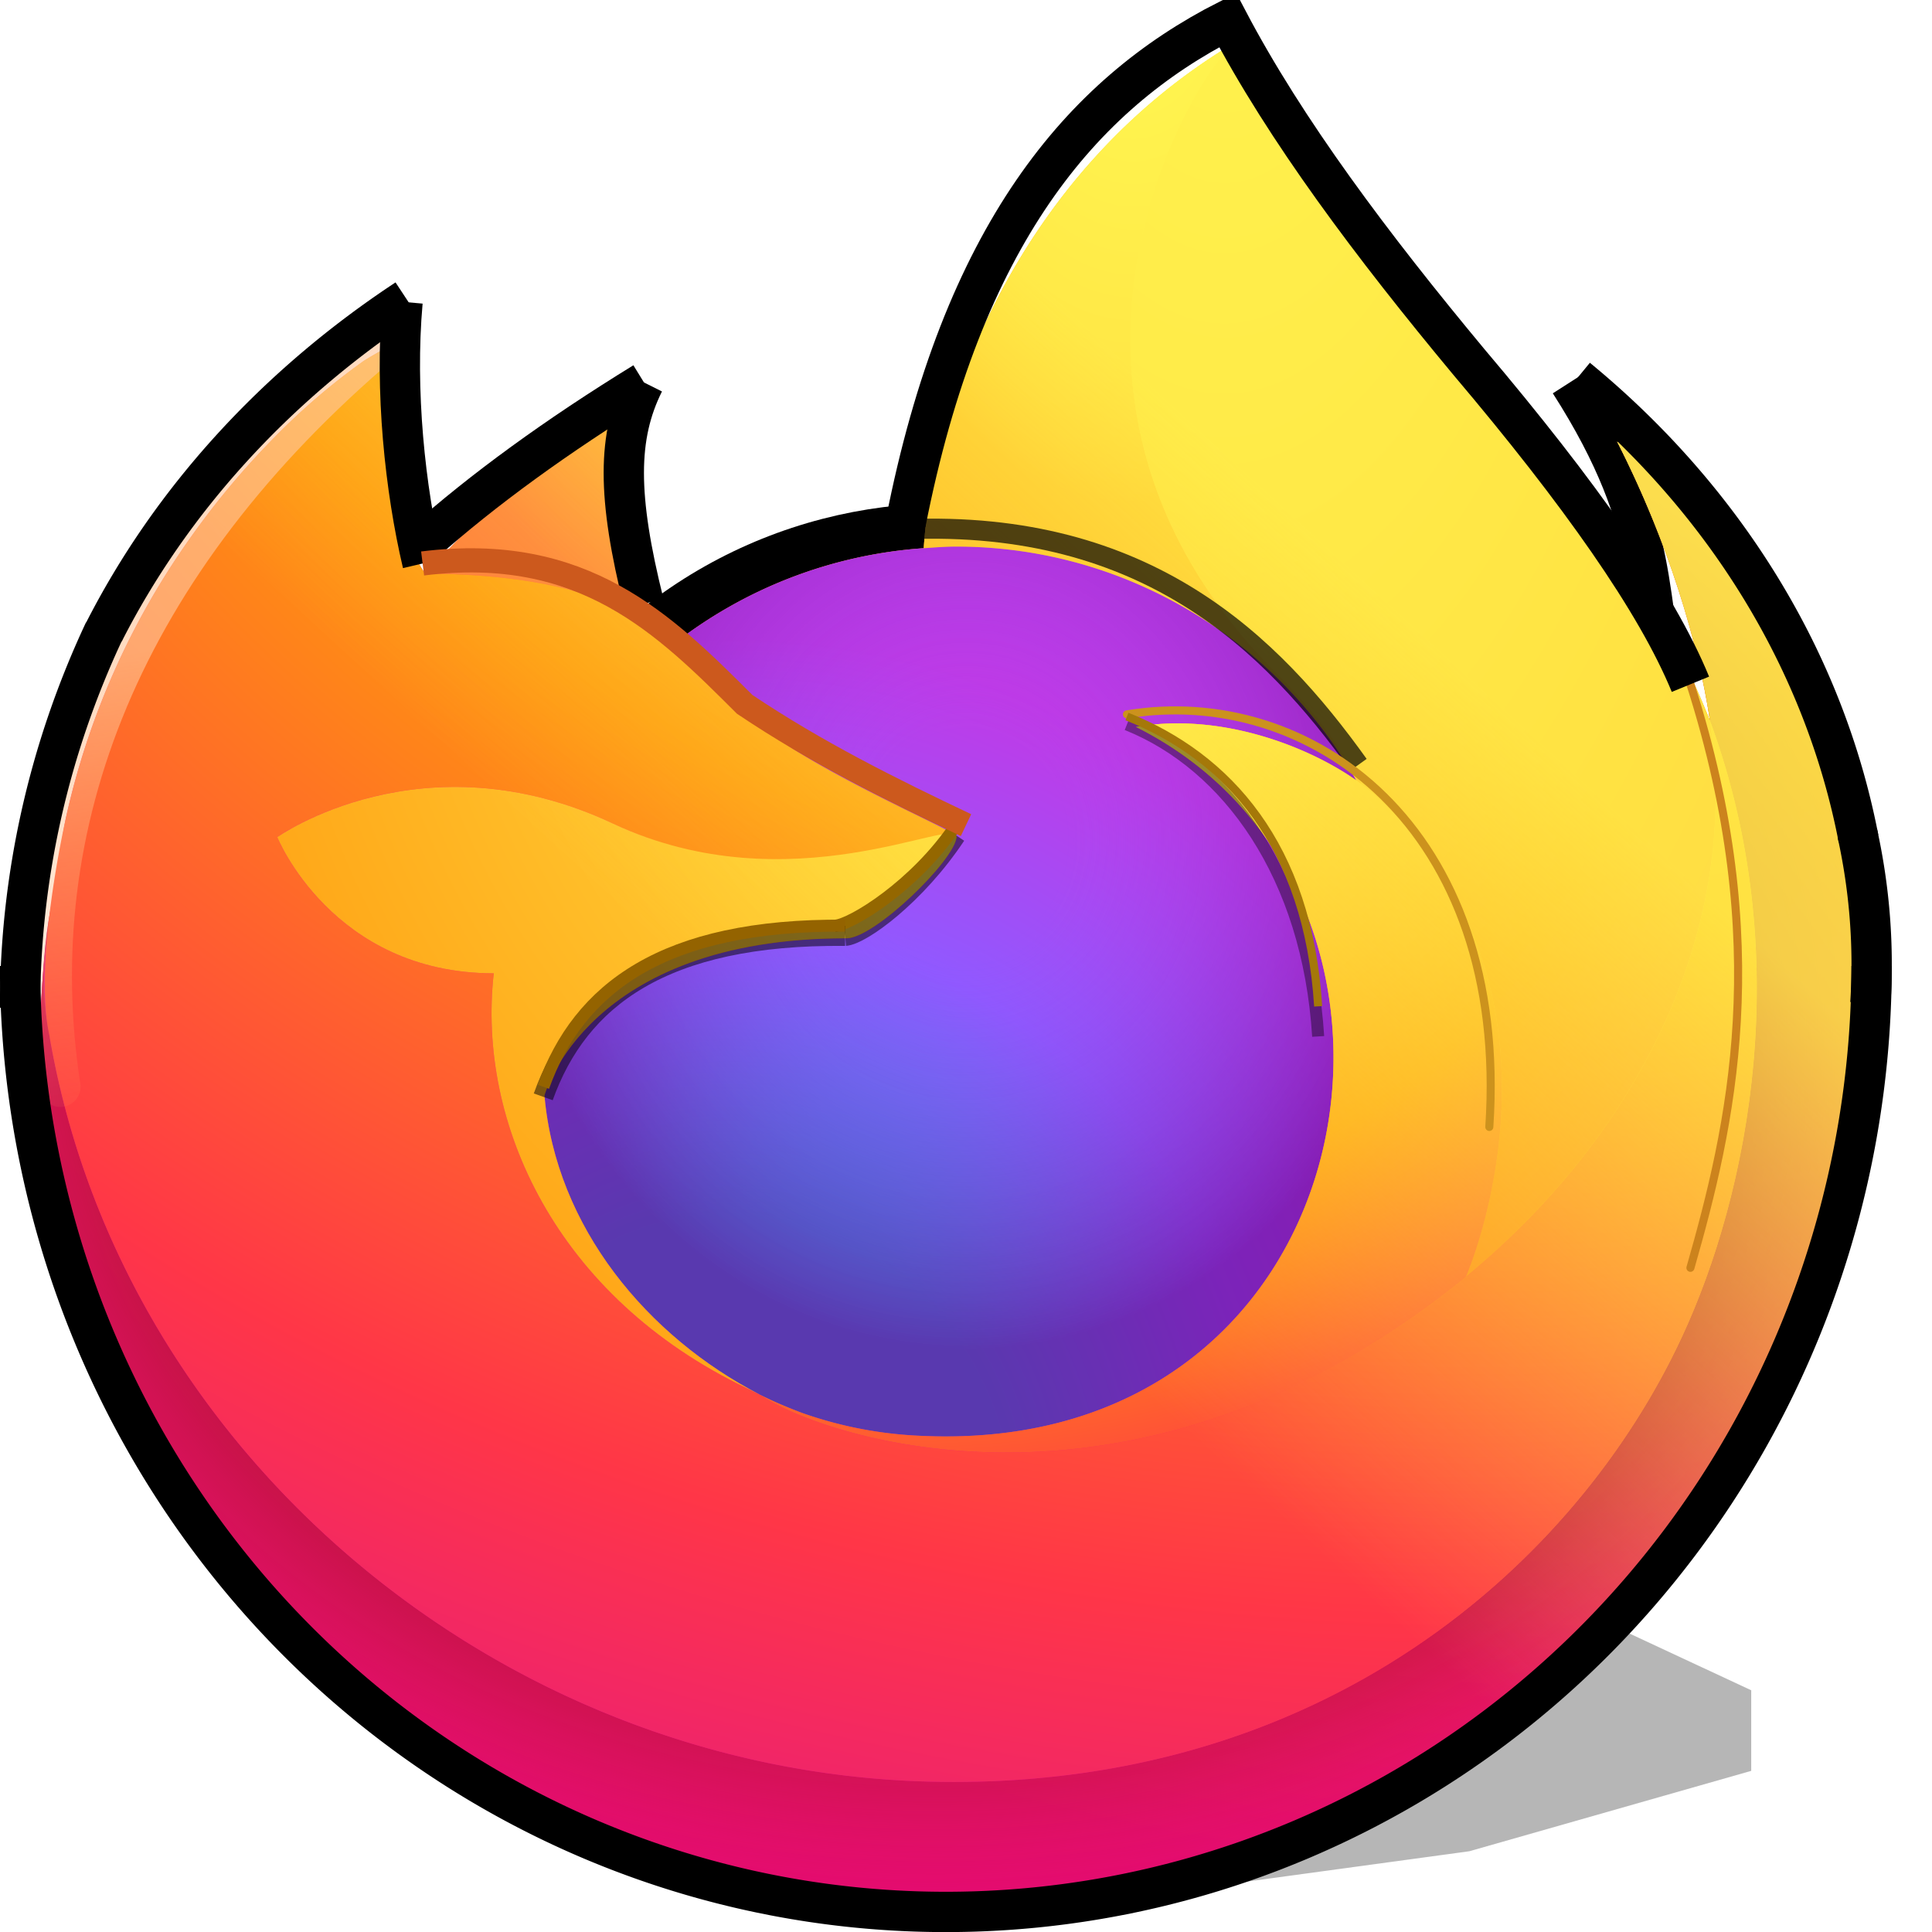 <?xml version="1.0" encoding="UTF-8" standalone="no"?>
<!-- Created with Inkscape (http://www.inkscape.org/) -->

<svg
   width="48"
   height="48"
   viewBox="0 0 12.7 12.7"
   version="1.1"
   id="svg5"
   inkscape:version="1.2.2 (b0a8486541, 2022-12-01)"
   sodipodi:docname="firefox.svg"
   xml:space="preserve"
   xmlns:inkscape="http://www.inkscape.org/namespaces/inkscape"
   xmlns:sodipodi="http://sodipodi.sourceforge.net/DTD/sodipodi-0.dtd"
   xmlns:xlink="http://www.w3.org/1999/xlink"
   xmlns="http://www.w3.org/2000/svg"
   xmlns:svg="http://www.w3.org/2000/svg"><sodipodi:namedview
     id="namedview7"
     pagecolor="#ffffff"
     bordercolor="#000000"
     borderopacity="0.25"
     inkscape:showpageshadow="2"
     inkscape:pageopacity="0.0"
     inkscape:pagecheckerboard="false"
     inkscape:deskcolor="#d1d1d1"
     inkscape:document-units="px"
     showgrid="true"
     inkscape:zoom="31.999999"
     inkscape:cx="28.765626"
     inkscape:cy="22.156251"
     inkscape:window-width="1197"
     inkscape:window-height="1000"
     inkscape:window-x="461"
     inkscape:window-y="50"
     inkscape:window-maximized="0"
     inkscape:current-layer="svg5"
     showguides="false"><inkscape:grid
       type="xygrid"
       id="grid9"
       originx="0"
       originy="0"
       empspacing="2"
       spacingx="0.132"
       spacingy="0.132" /></sodipodi:namedview><defs
     id="defs2"><linearGradient
       inkscape:collect="always"
       id="linearGradient16464"><stop
         style="stop-color:#ffc69b;stop-opacity:1;"
         offset="0"
         id="stop16460" /><stop
         style="stop-color:#ffa25a;stop-opacity:0;"
         offset="1"
         id="stop16462" /></linearGradient><radialGradient
       id="g"
       cx="240.613"
       cy="36.807"
       r="170.021"
       gradientTransform="scale(0.998,1.002)"
       fx="240.613"
       fy="36.807"
       gradientUnits="userSpaceOnUse"><stop
         offset=".1"
         stop-color="#ffe226"
         id="stop1053" /><stop
         offset=".79"
         stop-color="#ff7139"
         id="stop1055" /></radialGradient><radialGradient
       id="c"
       cx="226.563"
       cy="290.178"
       r="554.146"
       gradientTransform="scale(1.109,0.902)"
       fx="226.563"
       fy="290.178"
       gradientUnits="userSpaceOnUse"><stop
         offset=".3"
         stop-color="#960e18"
         id="stop1058" /><stop
         offset=".35"
         stop-color="#b11927"
         stop-opacity=".74"
         id="stop1060" /><stop
         offset=".43"
         stop-color="#db293d"
         stop-opacity=".34"
         id="stop1062" /><stop
         offset=".5"
         stop-color="#f5334b"
         stop-opacity=".09"
         id="stop1064" /><stop
         offset=".53"
         stop-color="#ff3750"
         stop-opacity="0"
         id="stop1066" /></radialGradient><radialGradient
       id="d"
       cx="395.444"
       cy="-17.973"
       r="210.21"
       gradientTransform="scale(0.767,1.303)"
       fx="395.444"
       fy="-17.973"
       gradientUnits="userSpaceOnUse"><stop
         offset=".13"
         stop-color="#fff44f"
         id="stop1069" /><stop
         offset=".53"
         stop-color="#ff980e"
         id="stop1071" /></radialGradient><radialGradient
       id="e"
       cx="206.271"
       cy="373.24"
       r="223.497"
       gradientTransform="scale(0.955,1.047)"
       fx="206.271"
       fy="373.24"
       gradientUnits="userSpaceOnUse"><stop
         offset=".35"
         stop-color="#3a8ee6"
         id="stop1074" /><stop
         offset=".67"
         stop-color="#9059ff"
         id="stop1076" /><stop
         offset="1"
         stop-color="#c139e6"
         id="stop1078" /></radialGradient><radialGradient
       id="f"
       cx="271.621"
       cy="200.902"
       r="131.863"
       gradientTransform="scale(0.955,1.047)"
       fx="271.621"
       fy="200.902"
       gradientUnits="userSpaceOnUse"><stop
         offset=".21"
         stop-color="#9059ff"
         stop-opacity="0"
         id="stop1081" /><stop
         offset=".97"
         stop-color="#6e008b"
         stop-opacity=".6"
         id="stop1083" /></radialGradient><radialGradient
       id="b"
       cx="392.807"
       cy="61.16"
       r="554.146"
       gradientTransform="scale(1.109,0.902)"
       fx="392.807"
       fy="61.16"
       gradientUnits="userSpaceOnUse"><stop
         offset=".13"
         stop-color="#ffbd4f"
         id="stop1086" /><stop
         offset=".28"
         stop-color="#ff980e"
         id="stop1088" /><stop
         offset=".47"
         stop-color="#ff3750"
         id="stop1090" /><stop
         offset=".78"
         stop-color="#eb0878"
         id="stop1092" /><stop
         offset=".86"
         stop-color="#e50080"
         id="stop1094" /></radialGradient><radialGradient
       id="h"
       cx="362.075"
       cy="-81.709"
       r="742.387"
       gradientTransform="scale(1.091,0.916)"
       fx="362.075"
       fy="-81.709"
       gradientUnits="userSpaceOnUse"><stop
         offset=".11"
         stop-color="#fff44f"
         id="stop1097" /><stop
         offset=".46"
         stop-color="#ff980e"
         id="stop1099" /><stop
         offset=".72"
         stop-color="#ff3647"
         id="stop1101" /><stop
         offset=".9"
         stop-color="#e31587"
         id="stop1103" /></radialGradient><radialGradient
       id="i"
       cx="475.588"
       cy="-41.588"
       r="779.909"
       gradientTransform="scale(0.688,1.453)"
       fx="475.588"
       fy="-41.588"
       gradientUnits="userSpaceOnUse"><stop
         offset="0"
         stop-color="#fff44f"
         id="stop1106" /><stop
         offset=".3"
         stop-color="#ff980e"
         id="stop1108" /><stop
         offset=".57"
         stop-color="#ff3647"
         id="stop1110" /><stop
         offset=".74"
         stop-color="#e31587"
         id="stop1112" /></radialGradient><radialGradient
       id="j"
       cx="239.797"
       cy="99.006"
       r="461.114"
       gradientTransform="scale(1.009,0.991)"
       fx="239.797"
       fy="99.006"
       gradientUnits="userSpaceOnUse"><stop
         offset=".14"
         stop-color="#fff44f"
         id="stop1115" /><stop
         offset=".48"
         stop-color="#ff980e"
         id="stop1117" /><stop
         offset=".66"
         stop-color="#ff3647"
         id="stop1119" /><stop
         offset=".9"
         stop-color="#e31587"
         id="stop1121" /></radialGradient><radialGradient
       id="k"
       cx="343.038"
       cy="132.012"
       r="528.893"
       gradientTransform="scale(1.057,0.946)"
       fx="343.038"
       fy="132.012"
       gradientUnits="userSpaceOnUse"><stop
         offset=".09"
         stop-color="#fff44f"
         id="stop1124" /><stop
         offset=".63"
         stop-color="#ff980e"
         id="stop1126" /></radialGradient><linearGradient
       id="a"
       x1="441.984"
       y1="75.631"
       x2="62.126"
       y2="454.269"
       gradientTransform="scale(0.984,1.017)"
       gradientUnits="userSpaceOnUse"><stop
         offset=".05"
         stop-color="#fff44f"
         id="stop1129" /><stop
         offset=".37"
         stop-color="#ff980e"
         id="stop1131" /><stop
         offset=".53"
         stop-color="#ff3647"
         id="stop1133" /><stop
         offset=".7"
         stop-color="#e31587"
         id="stop1135" /></linearGradient><linearGradient
       id="l"
       x1="406.611"
       y1="68.312"
       x2="104.093"
       y2="409.866"
       gradientTransform="scale(0.984,1.017)"
       gradientUnits="userSpaceOnUse"><stop
         offset=".17"
         stop-color="#fff44f"
         stop-opacity=".8"
         id="stop1138" /><stop
         offset=".6"
         stop-color="#fff44f"
         stop-opacity="0"
         id="stop1140" /></linearGradient><linearGradient
       inkscape:collect="always"
       xlink:href="#linearGradient16464"
       id="linearGradient16466"
       x1="1.191"
       y1="4.233"
       x2="1.72"
       y2="7.541"
       gradientUnits="userSpaceOnUse" /><filter
       inkscape:collect="always"
       style="color-interpolation-filters:sRGB"
       id="filter16967"
       x="-0.314"
       y="-0.331"
       width="1.628"
       height="1.663"><feGaussianBlur
         inkscape:collect="always"
         stdDeviation="0.438"
         id="feGaussianBlur16969" /></filter></defs><path
     style="display:inline;opacity:0.534;fill:#000000;fill-opacity:1;stroke:none;stroke-width:0.177;stroke-opacity:0.628;filter:url(#filter16967)"
     d="M 6.151,8.054 7.453,7.684 V 7.313 L 6.058,6.665 6.35,5.159 4.105,8.332 Z"
     id="path16902"
     transform="matrix(1.423,0,0,1.428,0.906,0.668)"
     sodipodi:nodetypes="ccccccc" /><ellipse
     style="opacity:1;fill:none;stroke:#000000;stroke-width:0.529;stroke-miterlimit:7.6;stroke-opacity:1;stroke-dasharray:none"
     id="path1811"
     cx="6.218"
     cy="6.416"
     rx="2.91"
     ry="2.844" /><path
     style="opacity:1;fill:none;stroke:#000000;stroke-width:0.265;stroke-miterlimit:7.6;stroke-dasharray:none;stroke-opacity:1"
     d="m 10.319,2.514 c 0.626,0.977 0.482,1.439 0.661,2.117"
     id="path6100"
     sodipodi:nodetypes="cc" /><g
     id="g1236"
     transform="matrix(0.025,0,0,0.025,-0.132,0.265)"
     style="stroke-width:10.725"><path
       d="m 478.711,166.353 c -10.445,-25.124 -31.6,-52.248 -48.212,-60.821 13.52,26.505 21.345,53.093 24.335,72.936 0,0.039 0.015,0.136 0.047,0.4 C 427.706,111.135 381.627,83.823 344,24.355 c -1.9,-3.007 -3.805,-6.022 -5.661,-9.2 a 73.716,73.716 0 0 1 -2.646,-4.972 43.7,43.7 0 0 1 -3.593,-9.506 0.626,0.626 0 0 0 -0.546,-0.644 0.818,0.818 0 0 0 -0.451,0 c -0.034,0.012 -0.084,0.051 -0.12,0.065 -0.053,0.021 -0.12,0.069 -0.176,0.1 0.027,-0.036 0.083,-0.117 0.1,-0.136 -60.37,35.356 -80.85,100.761 -82.732,133.484 a 120.249,120.249 0 0 0 -66.142,25.488 71.355,71.355 0 0 0 -6.225,-4.7 111.338,111.338 0 0 1 -0.674,-58.732 c -24.688,11.241 -43.89,29.01 -57.85,44.7 h -0.111 c -9.527,-12.067 -8.855,-51.873 -8.312,-60.184 -0.114,-0.515 -7.107,3.63 -8.023,4.255 a 175.073,175.073 0 0 0 -23.486,20.12 210.478,210.478 0 0 0 -22.442,26.913 c 0,0.012 -0.007,0.026 -0.011,0.038 0,-0.013 0.007,-0.026 0.011,-0.038 a 202.838,202.838 0 0 0 -32.247,72.805 c -0.115,0.521 -0.212,1.061 -0.324,1.586 -0.452,2.116 -2.08,12.7 -2.365,15 -0.022,0.177 -0.032,0.347 -0.053,0.524 a 229.066,229.066 0 0 0 -3.9,33.157 c 0,0.41 -0.025,0.816 -0.025,1.227 C 16,388.418 123.6,496 256.324,496 c 118.865,0 217.56,-86.288 236.882,-199.63 0.407,-3.076 0.733,-6.168 1.092,-9.271 4.777,-41.21 -0.53,-84.525 -15.587,-120.746 z M 201.716,354.447 c 1.124,0.537 2.18,1.124 3.334,1.639 0.048,0.033 0.114,0.07 0.163,0.1 a 126.191,126.191 0 0 1 -3.497,-1.739 z m 55.053,-144.93 z m 198.131,-30.59 -0.032,-0.233 c 0.012,0.085 0.027,0.174 0.04,0.259 z"
       fill="url(#a)"
       id="path1145"
       style="fill:url(#a);stroke-width:107.245" /><path
       d="m 478.711,166.353 c -10.445,-25.124 -31.6,-52.248 -48.212,-60.821 13.52,26.505 21.345,53.093 24.335,72.936 0,-0.058 0.011,0.048 0.036,0.226 0.012,0.085 0.027,0.174 0.04,0.259 22.675,61.47 10.322,123.978 -7.479,162.175 -27.539,59.1 -94.215,119.67 -198.576,116.716 C 136.1,454.651 36.766,370.988 18.223,261.41 c -3.379,-17.28 0,-26.054 1.7,-40.084 -2.071,10.816 -2.86,13.94 -3.9,33.157 0,0.41 -0.025,0.816 -0.025,1.227 C 16,388.418 123.6,496 256.324,496 c 118.865,0 217.56,-86.288 236.882,-199.63 0.407,-3.076 0.733,-6.168 1.092,-9.271 4.777,-41.21 -0.53,-84.525 -15.587,-120.746 z"
       fill="url(#b)"
       id="path1147"
       style="fill:url(#b);stroke-width:107.245" /><path
       d="m 478.711,166.353 c -10.445,-25.124 -31.6,-52.248 -48.212,-60.821 13.52,26.505 21.345,53.093 24.335,72.936 0,-0.058 0.011,0.048 0.036,0.226 0.012,0.085 0.027,0.174 0.04,0.259 22.675,61.47 10.322,123.978 -7.479,162.175 -27.539,59.1 -94.215,119.67 -198.576,116.716 C 136.1,454.651 36.766,370.988 18.223,261.41 c -3.379,-17.28 0,-26.054 1.7,-40.084 -2.071,10.816 -2.86,13.94 -3.9,33.157 0,0.41 -0.025,0.816 -0.025,1.227 C 16,388.418 123.6,496 256.324,496 c 118.865,0 217.56,-86.288 236.882,-199.63 0.407,-3.076 0.733,-6.168 1.092,-9.271 4.777,-41.21 -0.53,-84.525 -15.587,-120.746 z"
       fill="url(#c)"
       id="path1149"
       style="fill:url(#c);stroke-width:107.245" /><path
       d="m 361.922,194.6 c 0.524,0.368 1,0.734 1.493,1.1 a 130.706,130.706 0 0 0 -22.31,-29.112 C 266.4,91.892 321.516,4.626 330.811,0.194 c 0.027,-0.036 0.083,-0.117 0.1,-0.136 -60.37,35.356 -80.85,100.761 -82.732,133.484 2.8,-0.194 5.592,-0.429 8.442,-0.429 45.051,0 84.289,24.77 105.301,61.487 z"
       fill="url(#d)"
       id="path1151"
       style="fill:url(#d);stroke-width:107.245" /><path
       d="m 256.772,209.514 c -0.393,5.978 -21.514,26.593 -28.9,26.593 -68.339,0 -79.432,41.335 -79.432,41.335 3.027,34.81 27.261,63.475 56.611,78.643 1.339,0.692 2.694,1.317 4.05,1.935 a 132.768,132.768 0 0 0 7.059,2.886 106.743,106.743 0 0 0 31.271,6.031 c 119.78,5.618 142.986,-143.194 56.545,-186.408 22.137,-3.85 45.115,5.053 57.947,14.067 -21.012,-36.714 -60.25,-61.484 -105.3,-61.484 -2.85,0 -5.641,0.235 -8.442,0.429 a 120.249,120.249 0 0 0 -66.142,25.488 c 3.664,3.1 7.8,7.244 16.514,15.828 16.302,16.067 58.13,32.705 58.219,34.657 z"
       fill="url(#e)"
       id="path1153"
       style="fill:url(#e);stroke-width:107.245" /><path
       d="m 256.772,209.514 c -0.393,5.978 -21.514,26.593 -28.9,26.593 -68.339,0 -79.432,41.335 -79.432,41.335 3.027,34.81 27.261,63.475 56.611,78.643 1.339,0.692 2.694,1.317 4.05,1.935 a 132.768,132.768 0 0 0 7.059,2.886 106.743,106.743 0 0 0 31.271,6.031 c 119.78,5.618 142.986,-143.194 56.545,-186.408 22.137,-3.85 45.115,5.053 57.947,14.067 -21.012,-36.714 -60.25,-61.484 -105.3,-61.484 -2.85,0 -5.641,0.235 -8.442,0.429 a 120.249,120.249 0 0 0 -66.142,25.488 c 3.664,3.1 7.8,7.244 16.514,15.828 16.302,16.067 58.13,32.705 58.219,34.657 z"
       fill="url(#f)"
       id="path1155"
       style="fill:url(#f);stroke-width:107.245" /><path
       d="m 170.829,151.036 a 244.042,244.042 0 0 1 4.981,3.3 111.338,111.338 0 0 1 -0.674,-58.732 c -24.688,11.241 -43.89,29.01 -57.85,44.7 1.155,-0.033 36.014,-0.66 53.543,10.732 z"
       fill="url(#g)"
       id="path1157"
       style="fill:url(#g);stroke-width:107.245" /><path
       d="m 18.223,261.41 c 18.543,109.578 117.877,193.241 230.632,196.434 104.361,2.954 171.037,-57.62 198.576,-116.716 17.8,-38.2 30.154,-100.7 7.479,-162.175 l -0.008,-0.026 -0.032,-0.233 c -0.025,-0.178 -0.04,-0.284 -0.036,-0.226 0,0.039 0.015,0.136 0.047,0.4 8.524,55.661 -19.79,109.584 -64.051,146.044 l -0.133,0.313 c -86.245,70.223 -168.774,42.368 -185.484,30.966 a 144.108,144.108 0 0 1 -3.5,-1.743 c -50.282,-24.029 -71.054,-69.838 -66.6,-109.124 -42.457,0 -56.934,-35.809 -56.934,-35.809 0,0 38.119,-27.179 88.358,-3.541 46.53,21.893 90.228,3.543 90.233,3.541 -0.089,-1.952 -41.917,-18.59 -58.223,-34.656 -8.713,-8.584 -12.85,-12.723 -16.514,-15.828 a 71.355,71.355 0 0 0 -6.225,-4.7 282.929,282.929 0 0 0 -4.981,-3.3 c -17.528,-11.392 -52.388,-10.765 -53.543,-10.735 h -0.111 c -9.527,-12.067 -8.855,-51.873 -8.312,-60.184 -0.114,-0.515 -7.107,3.63 -8.023,4.255 a 175.073,175.073 0 0 0 -23.486,20.12 210.478,210.478 0 0 0 -22.442,26.919 c 0,0.012 -0.007,0.026 -0.011,0.038 0,-0.013 0.007,-0.026 0.011,-0.038 a 202.838,202.838 0 0 0 -32.247,72.805 c -0.115,0.521 -8.65,37.842 -4.44,57.199 z"
       fill="url(#h)"
       id="path1159"
       style="fill:url(#h);stroke-width:107.245" /><path
       d="m 341.105,166.587 a 130.706,130.706 0 0 1 22.31,29.112 c 1.323,0.994 2.559,1.985 3.608,2.952 54.482,50.2 25.936,121.2 23.807,126.26 44.261,-36.46 72.575,-90.383 64.051,-146.044 C 427.706,111.135 381.627,83.823 344,24.355 c -1.9,-3.007 -3.805,-6.022 -5.661,-9.2 a 73.716,73.716 0 0 1 -2.646,-4.972 43.7,43.7 0 0 1 -3.593,-9.506 0.626,0.626 0 0 0 -0.546,-0.644 0.818,0.818 0 0 0 -0.451,0 c -0.034,0.012 -0.084,0.051 -0.12,0.065 -0.053,0.021 -0.12,0.069 -0.176,0.1 -9.291,4.428 -64.407,91.694 10.298,166.389 z"
       fill="url(#i)"
       id="path1161"
       style="fill:url(#i);stroke-width:107.245" /><path
       d="m 367.023,198.651 c -1.049,-0.967 -2.285,-1.958 -3.608,-2.952 -0.489,-0.368 -0.969,-0.734 -1.493,-1.1 -12.832,-9.014 -35.81,-17.917 -57.947,-14.067 86.441,43.214 63.235,192.026 -56.545,186.408 a 106.743,106.743 0 0 1 -31.271,-6.031 134.51,134.51 0 0 1 -7.059,-2.886 c -1.356,-0.618 -2.711,-1.243 -4.05,-1.935 0.048,0.033 0.114,0.07 0.163,0.1 16.71,11.4 99.239,39.257 185.484,-30.966 l 0.133,-0.313 c 2.129,-5.054 30.675,-76.057 -23.807,-126.258 z"
       fill="url(#j)"
       id="path1163"
       style="fill:url(#j);stroke-width:107.245" /><path
       d="m 148.439,277.443 c 0,0 11.093,-41.335 79.432,-41.335 7.388,0 28.509,-20.615 28.9,-26.593 0.391,-5.978 -43.7,18.352 -90.233,-3.541 -50.239,-23.638 -88.358,3.541 -88.358,3.541 0,0 14.477,35.809 56.934,35.809 -4.453,39.286 16.319,85.1 66.6,109.124 1.124,0.537 2.18,1.124 3.334,1.639 -29.348,-15.169 -53.582,-43.834 -56.609,-78.644 z"
       fill="url(#k)"
       id="path1165"
       style="fill:url(#k);stroke-width:107.245" /><path
       d="m 478.711,166.353 c -10.445,-25.124 -31.6,-52.248 -48.212,-60.821 13.52,26.505 21.345,53.093 24.335,72.936 0,0.039 0.015,0.136 0.047,0.4 C 427.706,111.135 381.627,83.823 344,24.355 c -1.9,-3.007 -3.805,-6.022 -5.661,-9.2 a 73.716,73.716 0 0 1 -2.646,-4.972 43.7,43.7 0 0 1 -3.593,-9.506 0.626,0.626 0 0 0 -0.546,-0.644 0.818,0.818 0 0 0 -0.451,0 c -0.034,0.012 -0.084,0.051 -0.12,0.065 -0.053,0.021 -0.12,0.069 -0.176,0.1 0.027,-0.036 0.083,-0.117 0.1,-0.136 -60.37,35.356 -80.85,100.761 -82.732,133.484 2.8,-0.194 5.592,-0.429 8.442,-0.429 45.053,0 84.291,24.77 105.3,61.484 -12.832,-9.014 -35.81,-17.917 -57.947,-14.067 86.441,43.214 63.235,192.026 -56.545,186.408 a 106.743,106.743 0 0 1 -31.271,-6.031 134.51,134.51 0 0 1 -7.059,-2.886 c -1.356,-0.618 -2.711,-1.243 -4.05,-1.935 0.048,0.033 0.114,0.07 0.163,0.1 a 144.108,144.108 0 0 1 -3.5,-1.743 c 1.124,0.537 2.18,1.124 3.334,1.639 -29.35,-15.168 -53.584,-43.833 -56.611,-78.643 0,0 11.093,-41.335 79.432,-41.335 7.388,0 28.509,-20.615 28.9,-26.593 -0.089,-1.952 -41.917,-18.59 -58.223,-34.656 -8.713,-8.584 -12.85,-12.723 -16.514,-15.828 a 71.355,71.355 0 0 0 -6.225,-4.7 111.338,111.338 0 0 1 -0.674,-58.732 c -24.688,11.241 -43.89,29.01 -57.85,44.7 h -0.111 c -9.527,-12.067 -8.855,-51.873 -8.312,-60.184 -0.114,-0.515 -7.107,3.63 -8.023,4.255 A 175.073,175.073 0 0 0 77.345,104.49 210.478,210.478 0 0 0 54.91,131.406 c 0,0.012 -0.007,0.026 -0.011,0.038 0,-0.013 0.007,-0.026 0.011,-0.038 a 202.838,202.838 0 0 0 -32.247,72.805 c -0.115,0.521 -0.212,1.061 -0.324,1.586 -0.452,2.116 -2.486,12.853 -2.77,15.156 -0.022,0.177 0.021,-0.176 0,0 a 279.565,279.565 0 0 0 -3.544,33.53 c 0,0.41 -0.025,0.816 -0.025,1.227 C 16,388.418 123.6,496 256.324,496 c 118.865,0 217.56,-86.288 236.882,-199.63 0.407,-3.076 0.733,-6.168 1.092,-9.271 4.777,-41.21 -0.53,-84.525 -15.587,-120.746 z m -23.841,12.341 c 0.012,0.085 0.027,0.174 0.04,0.259 l -0.008,-0.026 z"
       fill="url(#l)"
       id="path1167"
       style="fill:url(#l);stroke-width:107.245" /></g><path
     style="opacity:1;fill:none;stroke:url(#linearGradient16466);stroke-width:0.265;stroke-linecap:round;stroke-miterlimit:7.6;stroke-dasharray:none;stroke-opacity:0.633"
     d="M 2.514,2.249 C 0.794,3.704 0.132,5.424 0.397,7.144"
     id="path16435"
     sodipodi:nodetypes="cc" /><path
     style="opacity:1;fill:none;stroke:#000000;stroke-width:0.265;stroke-miterlimit:7.6;stroke-dasharray:none;stroke-opacity:1"
     id="path2489"
     sodipodi:type="arc"
     sodipodi:cx="6.2177081"
     sodipodi:cy="6.349999"
     sodipodi:rx="6.0854168"
     sodipodi:ry="6.2177081"
     sodipodi:start="0"
     sodipodi:end="3.1415927"
     sodipodi:arc-type="arc"
     d="m 12.303,6.35 a 6.085,6.218 0 0 1 -3.043,5.385 6.085,6.218 0 0 1 -6.085,0 6.085,6.218 0 0 1 -3.043,-5.385"
     sodipodi:open="true" /><path
     style="opacity:1;fill:none;stroke:#000000;stroke-width:0.265;stroke-miterlimit:7.6;stroke-dasharray:none;stroke-opacity:1"
     id="path2540"
     sodipodi:type="arc"
     sodipodi:cx="6.5347872"
     sodipodi:cy="6.6162057"
     sodipodi:rx="6.4024954"
     sodipodi:ry="6.0703969"
     sodipodi:start="3.1402569"
     sodipodi:end="3.5603068"
     sodipodi:arc-type="arc"
     d="M 0.132,6.624 A 6.402,6.07 0 0 1 0.685,4.148"
     sodipodi:open="true" /><path
     style="opacity:1;fill:none;stroke:#000000;stroke-width:0.265;stroke-miterlimit:7.6;stroke-dasharray:none;stroke-opacity:1"
     id="path2594"
     sodipodi:type="arc"
     sodipodi:cx="6.5347872"
     sodipodi:cy="6.421545"
     sodipodi:rx="6.4024954"
     sodipodi:ry="5.5852518"
     sodipodi:start="3.5589911"
     sodipodi:end="4.0649714"
     sodipodi:arc-type="arc"
     d="M 0.682,4.157 A 6.402,5.585 0 0 1 2.673,1.967"
     sodipodi:open="true" /><path
     style="opacity:1;fill:none;stroke:#000000;stroke-width:0.265;stroke-miterlimit:7.6;stroke-dasharray:none;stroke-opacity:1"
     id="path2596"
     sodipodi:type="arc"
     sodipodi:cx="6.2177081"
     sodipodi:cy="6.3370228"
     sodipodi:rx="6.0854168"
     sodipodi:ry="4.9214125"
     sodipodi:start="6.1073391"
     sodipodi:end="0.05253698"
     sodipodi:arc-type="arc"
     d="M 12.209,5.476 A 6.085,4.921 0 0 1 12.295,6.595"
     sodipodi:open="true" /><path
     style="opacity:1;fill:none;stroke:#000000;stroke-width:0.265;stroke-miterlimit:7.6;stroke-dasharray:none;stroke-opacity:1"
     d="M 2.778,3.704 C 2.663,3.216 2.594,2.568 2.646,1.984"
     id="path3578"
     sodipodi:nodetypes="cc" /><path
     style="opacity:1;fill:none;stroke:#000000;stroke-width:0.265;stroke-miterlimit:7.6;stroke-dasharray:none;stroke-opacity:1"
     d="M 4.233,2.514 C 3.662,2.865 3.176,3.218 2.778,3.572"
     id="path3629"
     sodipodi:nodetypes="cc" /><path
     style="opacity:1;fill:none;stroke:#000000;stroke-width:0.265;stroke-miterlimit:7.6;stroke-dasharray:none;stroke-opacity:1"
     d="m 4.233,2.514 c -0.176,0.352 -0.177,0.748 1e-7,1.455"
     id="path3631"
     sodipodi:nodetypes="cc" /><path
     style="fill:none;stroke:#000000;stroke-width:0.132;stroke-linecap:butt;stroke-miterlimit:7.6;stroke-dasharray:none;stroke-opacity:0.508"
     d="M 6.283,5.49 C 6.019,5.887 5.663,6.144 5.556,6.152"
     id="path7924"
     sodipodi:nodetypes="cc" /><path
     style="fill:none;stroke:#946700;stroke-width:0.079;stroke-linecap:butt;stroke-miterlimit:7.6;stroke-dasharray:none;stroke-opacity:1"
     d="M 6.284,5.424 C 6.019,5.821 5.597,6.078 5.49,6.085"
     id="path2539"
     sodipodi:nodetypes="cc" /><path
     style="fill:none;stroke:#000000;stroke-width:0.132;stroke-linecap:butt;stroke-miterlimit:7.6;stroke-dasharray:none;stroke-opacity:0.508"
     d="M 3.571,7.21 C 3.802,6.565 4.357,6.14 5.556,6.152"
     id="path7926"
     sodipodi:nodetypes="cc" /><path
     style="opacity:1;fill:none;stroke:#cc591d;stroke-width:0.159;stroke-miterlimit:7.6;stroke-dasharray:none;stroke-opacity:1"
     d="m 2.778,3.704 c 1.058,-0.132 1.587,0.397 2.117,0.926 0.474,0.318 0.964,0.561 1.455,0.794"
     id="path6986"
     sodipodi:nodetypes="ccc" /><path
     style="opacity:1;fill:none;stroke:#000000;stroke-width:0.265;stroke-miterlimit:7.6;stroke-dasharray:none;stroke-opacity:1"
     id="path4361"
     sodipodi:type="arc"
     sodipodi:cx="6.2177081"
     sodipodi:cy="6.4113393"
     sodipodi:rx="6.0854168"
     sodipodi:ry="5.3649673"
     sodipodi:start="5.4626226"
     sodipodi:end="6.1148443"
     sodipodi:arc-type="arc"
     d="m 10.367,2.487 a 6.085,5.365 0 0 1 1.85,3.026"
     sodipodi:open="true" /><path
     style="opacity:1;fill:none;stroke:#cc831d;stroke-width:0.053;stroke-linecap:round;stroke-miterlimit:7.6;stroke-dasharray:none;stroke-opacity:1"
     d="m 11.112,4.498 c 0.548,1.714 0.265,2.91 0,3.836"
     id="path11377"
     sodipodi:nodetypes="cc" /><path
     style="opacity:1;fill:none;stroke:#000000;stroke-width:0.265;stroke-miterlimit:7.6;stroke-dasharray:none;stroke-opacity:1"
     d="M 5.953,3.44 C 6.324,1.548 7.105,0.623 8.07,0.132 8.452,0.859 9.019,1.614 9.657,2.381 10.38,3.235 10.89,3.956 11.112,4.498"
     id="path6098"
     sodipodi:nodetypes="cccc" /><path
     style="opacity:1;fill:none;stroke:#000000;stroke-width:0.132;stroke-linecap:butt;stroke-miterlimit:7.6;stroke-dasharray:none;stroke-opacity:0.688"
     d="M 5.953,3.479 C 7.541,3.413 8.361,4.233 8.93,5.027"
     id="path15861"
     sodipodi:nodetypes="cc" /><path
     style="opacity:1;fill:none;stroke:#cc921d;stroke-width:0.053;stroke-linecap:round;stroke-miterlimit:7.6;stroke-dasharray:none;stroke-opacity:1"
     d="M 7.408,4.696 C 8.599,4.498 9.922,5.424 9.79,7.408"
     id="path10424"
     sodipodi:nodetypes="cc" /><path
     style="fill:none;stroke:#946300;stroke-width:0.079;stroke-linecap:butt;stroke-miterlimit:7.6;stroke-dasharray:none;stroke-opacity:1"
     d="M 3.572,7.144 C 3.803,6.499 4.357,6.074 5.556,6.085"
     id="path6263"
     sodipodi:nodetypes="cc" /><path
     style="opacity:0.573;fill:none;stroke:#000000;stroke-width:0.079;stroke-linecap:butt;stroke-miterlimit:7.6;stroke-dasharray:none;stroke-opacity:0.688"
     d="M 8.665,6.813 C 8.599,5.755 8.07,5.027 7.408,4.762"
     id="path8811"
     sodipodi:nodetypes="cc" /><path
     style="opacity:1;fill:none;stroke:#a57809;stroke-width:0.053;stroke-linecap:butt;stroke-miterlimit:7.6;stroke-dasharray:none;stroke-opacity:1"
     d="M 8.665,6.615 C 8.599,5.556 8.07,4.974 7.408,4.71"
     id="path9634"
     sodipodi:nodetypes="cc" /></svg>
